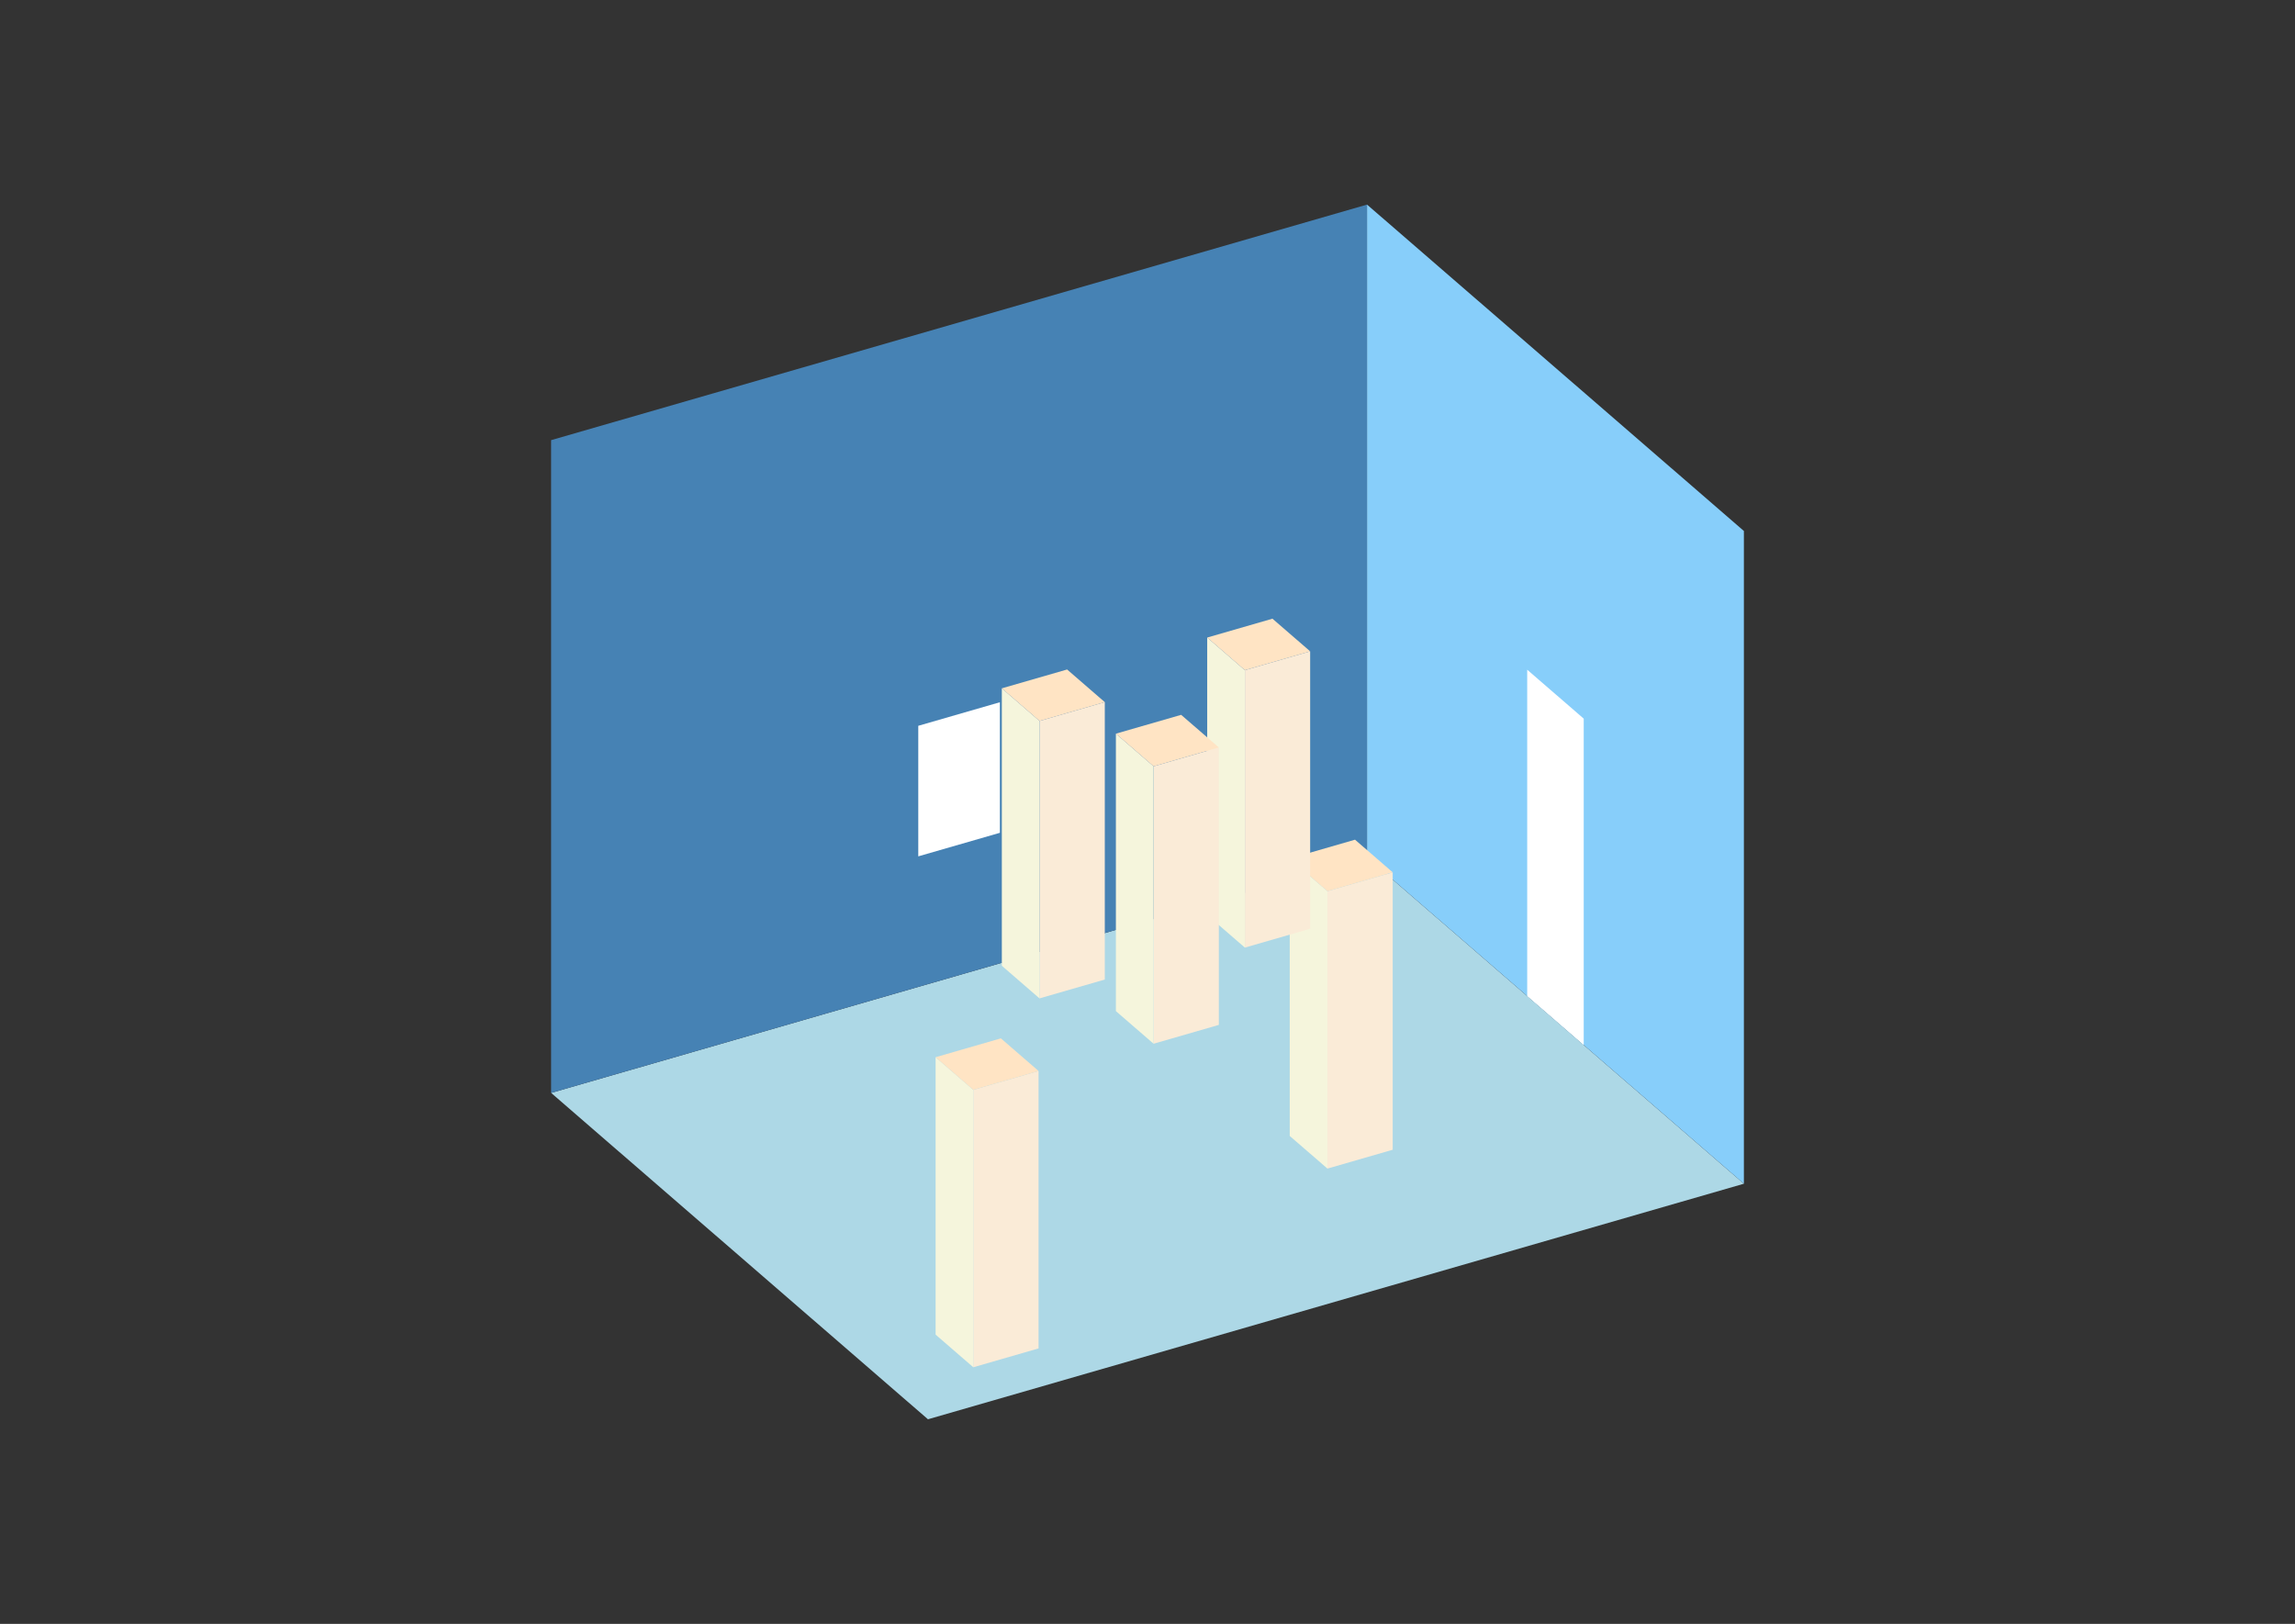 <?xml version="1.0" encoding="UTF-8"?>
<svg
  xmlns="http://www.w3.org/2000/svg"
  width="848"
  height="600"
  style="background-color:white"
>
  <rect width="100%" height="100%" fill="#333333" stroke="none"/>
  <polygon fill="lightblue" points="342.884,524.403 203.636,403.811 505.116,316.781 644.364,437.373" />
  <polygon fill="steelblue" points="203.636,403.811 203.636,162.627 505.116,75.597 505.116,316.781" />
  <polygon fill="lightskyblue" points="644.364,437.373 644.364,196.189 505.116,75.597 505.116,316.781" />
  <polygon fill="white" points="585.184,386.122 585.184,265.53 564.296,247.441 564.296,368.033" />
  <polygon fill="white" points="339.302,316.411 339.302,268.174 369.45,259.471 369.45,307.708" />
  <polygon fill="antiquewhite" points="490.486,431.778 490.486,329.275 514.604,322.313 514.604,424.816" />
  <polygon fill="beige" points="490.486,431.778 490.486,329.275 476.561,317.216 476.561,419.719" />
  <polygon fill="bisque" points="490.486,329.275 476.561,317.216 500.68,310.253 514.604,322.313" />
  <polygon fill="antiquewhite" points="359.633,505.183 359.633,402.68 383.751,395.718 383.751,498.221" />
  <polygon fill="beige" points="359.633,505.183 359.633,402.68 345.708,390.621 345.708,493.124" />
  <polygon fill="bisque" points="359.633,402.68 345.708,390.621 369.826,383.659 383.751,395.718" />
  <polygon fill="antiquewhite" points="459.984,350.124 459.984,247.62 484.102,240.658 484.102,343.161" />
  <polygon fill="beige" points="459.984,350.124 459.984,247.62 446.059,235.561 446.059,338.065" />
  <polygon fill="bisque" points="459.984,247.62 446.059,235.561 470.177,228.599 484.102,240.658" />
  <polygon fill="antiquewhite" points="426.246,385.646 426.246,283.143 450.364,276.18 450.364,378.683" />
  <polygon fill="beige" points="426.246,385.646 426.246,283.143 412.321,271.083 412.321,373.587" />
  <polygon fill="bisque" points="426.246,283.143 412.321,271.083 436.439,264.121 450.364,276.18" />
  <polygon fill="antiquewhite" points="384.101,368.889 384.101,266.386 408.219,259.424 408.219,361.927" />
  <polygon fill="beige" points="384.101,368.889 384.101,266.386 370.176,254.327 370.176,356.83" />
  <polygon fill="bisque" points="384.101,266.386 370.176,254.327 394.295,247.365 408.219,259.424" />
</svg>
